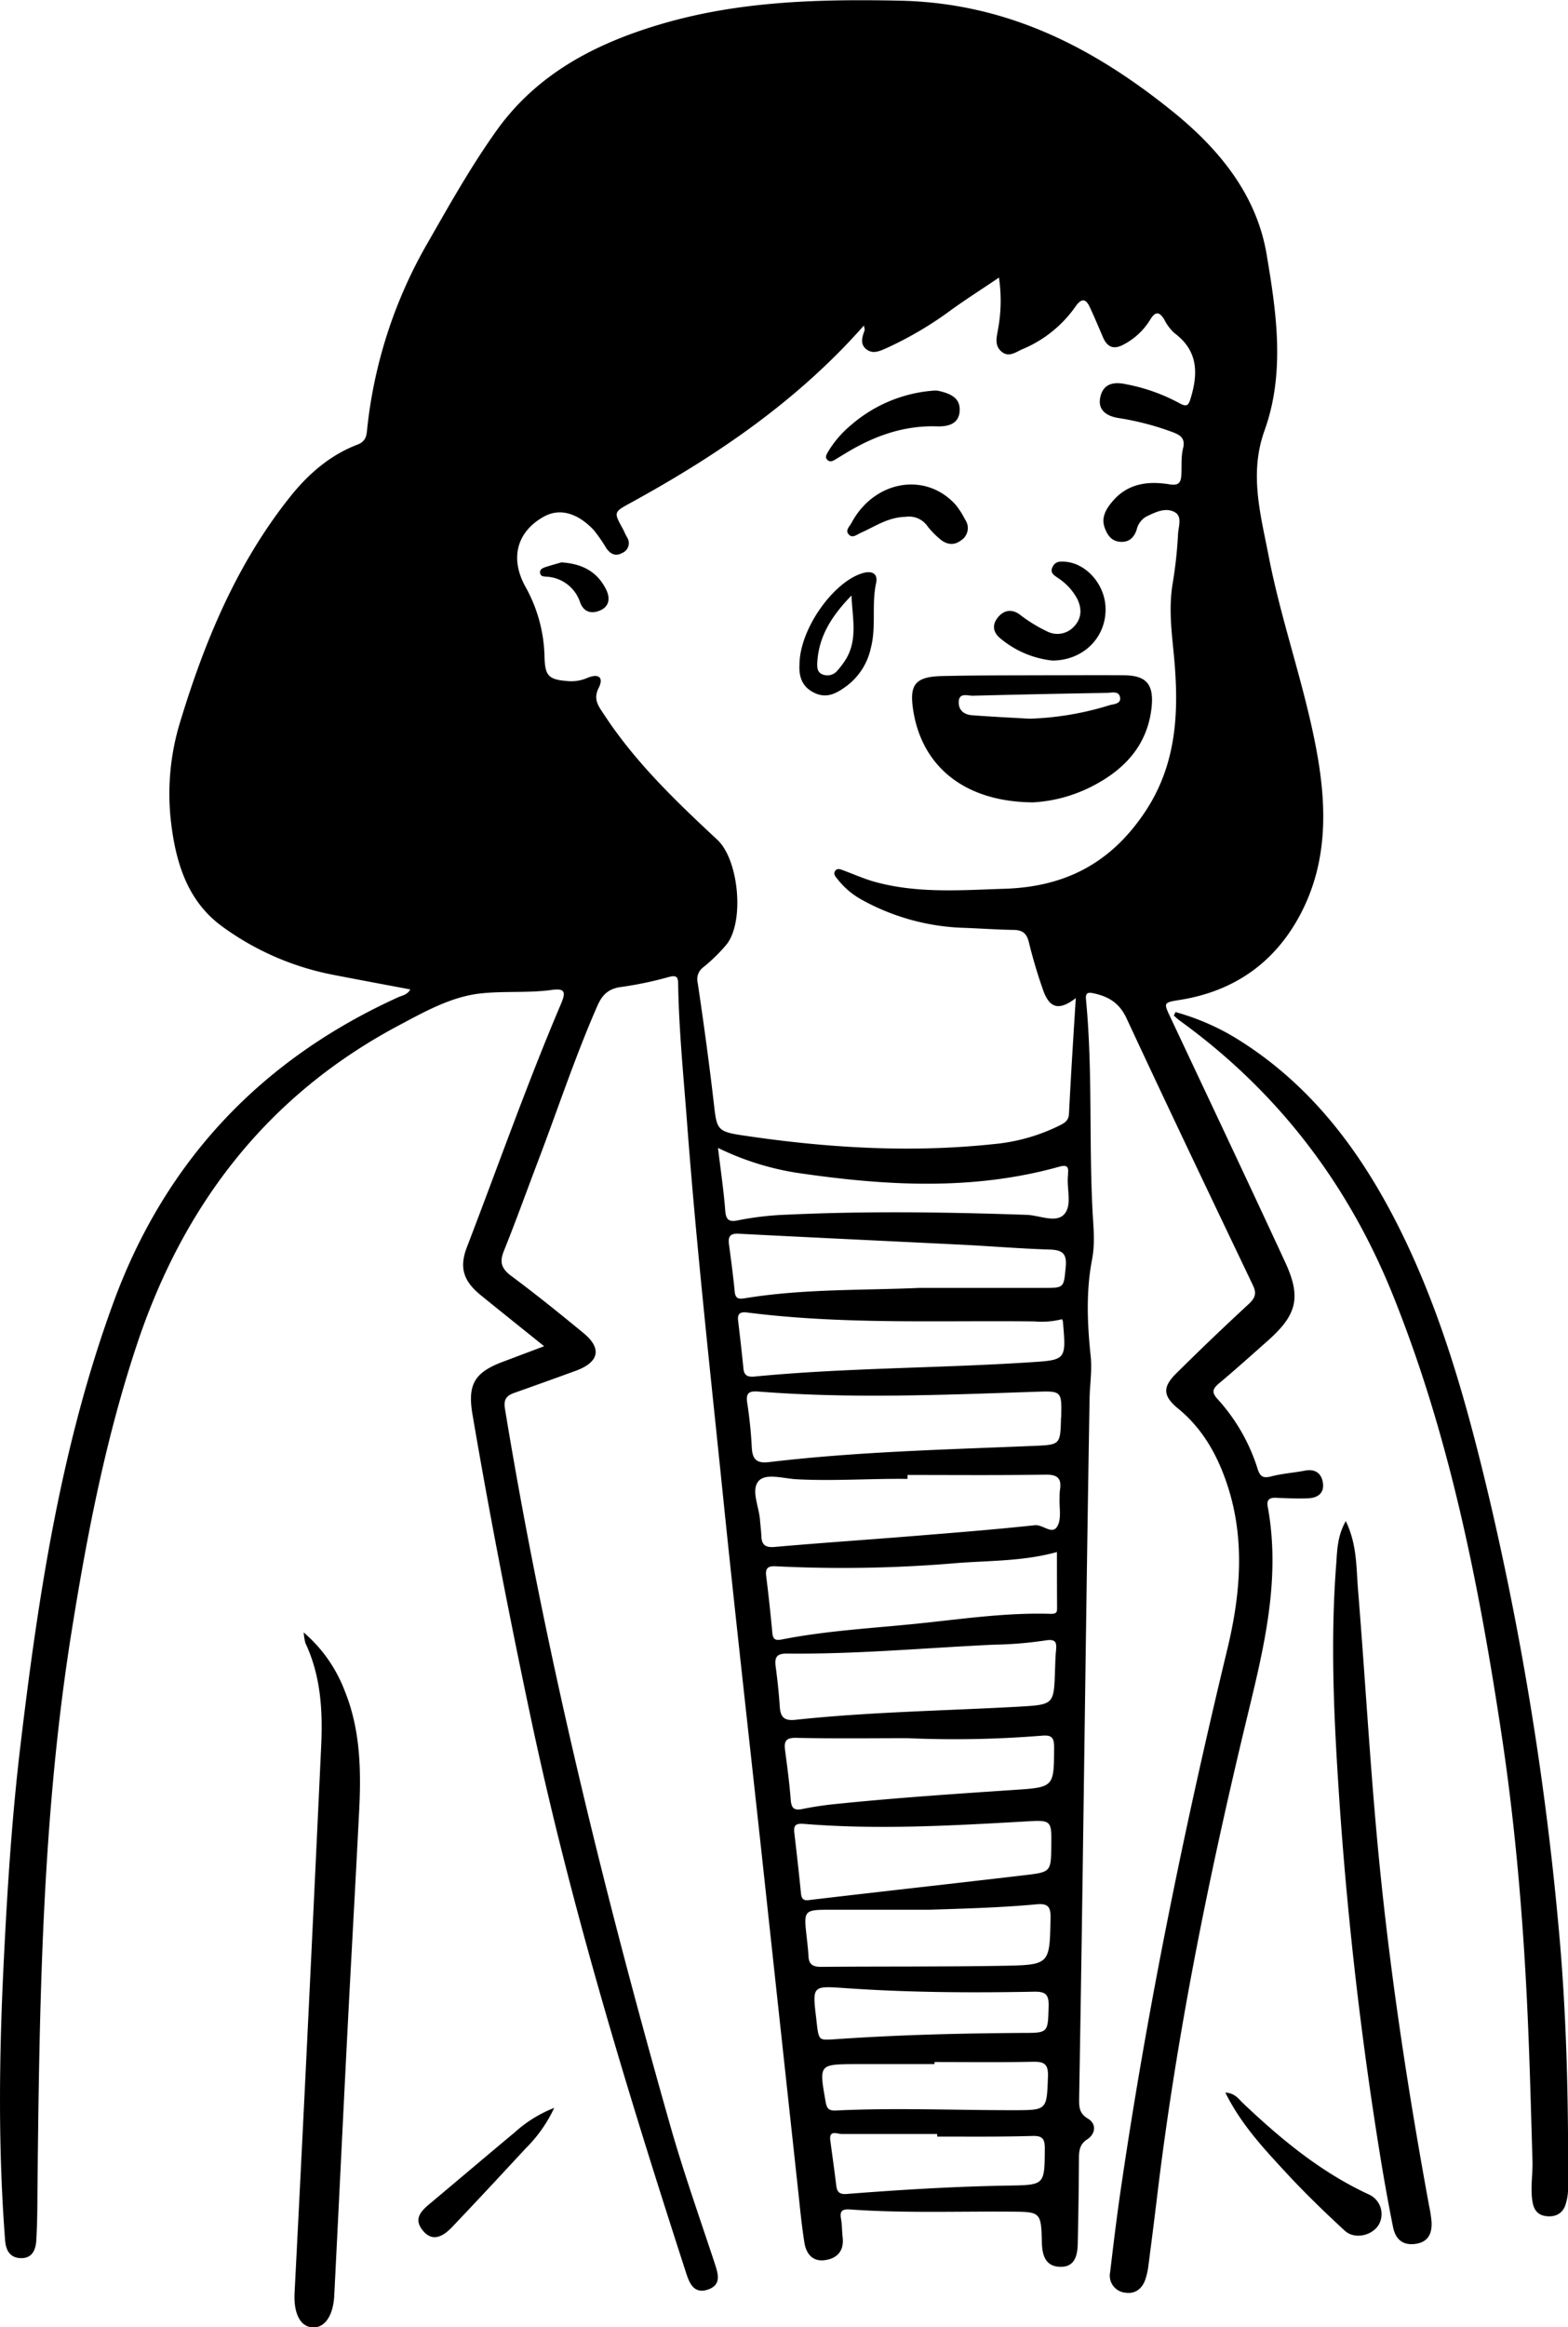 <svg xmlns="http://www.w3.org/2000/svg" viewBox="0 0 377.5 559.98"><title>carolinaremia3</title><g id="Livello_2" data-name="Livello 2"><g id="Livello_1-2" data-name="Livello 1"><g id="qfxuPF.tif"><path d="M131,323.92c-5.45-4.38-10.34-8.29-15.21-12.24-4.17-3.38-5.3-6.62-3.38-11.6,7.52-19.55,14.46-39.31,22.67-58.58,1.32-3.09.69-3.7-2.31-3.3-5.74.78-11.59.2-17.29.86-7,.83-13.29,4.39-19.47,7.67-31.44,16.71-51.61,42.83-62.85,76.19C25.55,345.57,21,369,17.25,392.49,10,437.68,9.47,483.27,9,528.87c0,3.39-.07,6.78-.26,10.17-.13,2.3-1,4.37-3.73,4.3-2.58-.07-3.6-1.85-3.78-4.3C-.45,517.33-.22,495.6.81,473.88c.87-18.19,2-36.37,4.18-54.46,4.31-36.05,9.79-71.88,22.37-106.16,12.49-34,35.56-58.35,68.53-73.32,1-.44,2.2-.58,2.88-1.87-6.32-1.19-12.58-2.35-18.83-3.57A66.7,66.7,0,0,1,53.6,223c-8.33-6-11.2-15.13-12.39-24.87a58.93,58.93,0,0,1,2.21-24.58c5.92-19.45,13.64-38,26.48-54.08,4.36-5.46,9.61-10,16.21-12.51,2.26-.87,2.15-2.61,2.34-4.24a112.92,112.92,0,0,1,14-43.39c5.42-9.45,10.73-19,17.09-27.91,9.84-13.75,23.91-21,39.7-25.65,18.77-5.51,37.79-6,57.32-5.61,25.59.52,46.22,11,65.27,26.27,11.28,9,20.62,20.08,23.1,34.71,2.37,14,4.52,28.49-.49,42.45-3.74,10.4-.94,20.21,1,30.24,3,15.52,8.42,30.46,11.38,46,2.61,13.7,3,27.29-3.69,40.06-6.11,11.63-15.85,18.54-28.86,20.67-4.27.69-4.2.6-2.35,4.52,9.19,19.52,18.41,39,27.48,58.6,3.92,8.46,2.86,12.69-4.18,18.92-3.85,3.42-7.69,6.86-11.63,10.17-1.49,1.25-2.07,2.12-.48,3.84a44.79,44.79,0,0,1,9.67,16.84c.59,1.84,1.35,2.3,3.27,1.79,2.66-.69,5.44-.87,8.15-1.39,2.54-.48,4,.75,4.3,3,.35,2.55-1.4,3.61-3.7,3.67-2.51.07-5,0-7.54-.13-1.64-.09-2.36.47-2.05,2.14,3.38,18.38-1.43,35.9-5.64,53.46-8.85,37-16.37,74.2-20.93,112-.7,5.86-1.45,11.71-2.21,17.56a17.5,17.5,0,0,1-.57,2.56c-.73,2.51-2.49,3.94-5,3.53a4.11,4.11,0,0,1-3.59-4.93c.78-6.6,1.58-13.21,2.54-19.78,6.42-43.84,15.32-87.17,25.7-130.23,3.19-13.27,4.34-26.77-.27-40.12-2.38-6.9-5.9-13-11.63-17.68-3.64-3-3.77-5.13-.44-8.43q8.57-8.49,17.43-16.67c1.55-1.42,2-2.56,1.06-4.51-10.21-21.39-20.45-42.78-30.44-64.27-1.7-3.65-4.28-5.22-7.86-6-1.5-.35-2.06-.11-1.9,1.53,1.62,16.92.69,33.91,1.57,50.82.21,4.09.67,7.6-.15,11.89-1.42,7.4-1.12,15.32-.31,22.89.39,3.63-.19,6.92-.25,10.38-.66,38.57-1.14,77.14-1.69,115.71q-.37,26.19-.82,52.39c0,2-.19,3.77,2.08,5.12s1.76,3.79-.13,5-2,2.84-2,4.75q-.06,10.17-.29,20.35c-.06,2.79-.67,5.63-4.16,5.58s-4.39-2.6-4.47-5.76c-.19-7.51-.26-7.47-7.71-7.52-12.81-.09-25.63.39-38.42-.52-1.79-.12-2.6.22-2.24,2.21.27,1.47.23,3,.4,4.5.38,3.29-1.36,5.1-4.33,5.49s-4.46-1.63-4.87-4.19c-.68-4.21-1.07-8.47-1.53-12.71q-4.31-39.67-8.6-79.34c-3.18-29.32-6.5-58.63-9.51-88-3.06-29.85-6.37-59.67-8.63-89.59-.83-11-1.94-22-2.13-33.07,0-1.82-.3-2.39-2.33-1.83a86.94,86.94,0,0,1-11.39,2.38c-3,.39-4.53,1.82-5.71,4.49-5.35,12.19-9.51,24.82-14.24,37.24-2.76,7.26-5.39,14.58-8.29,21.79-1.09,2.69-.59,4.24,1.76,6,5.95,4.42,11.72,9.07,17.44,13.78,4.43,3.66,3.73,6.95-1.76,9q-7.41,2.71-14.86,5.34c-1.86.66-2.71,1.5-2.32,3.85,9.57,58.23,23.59,115.44,39.7,172.15,3.18,11.21,7.08,22.22,10.74,33.29.88,2.68,1.83,5.41-1.72,6.54-3.28,1-4.32-1.61-5.13-4.12-14.25-44-27.78-88.23-37.38-133.56-5.12-24.17-9.84-48.41-14-72.76-1.27-7.36.36-10.29,7.48-12.92ZM259,240.16c-4,3.07-6.31,2.5-7.86-1.91a119.4,119.4,0,0,1-3.43-11.5c-.51-2.11-1.45-2.93-3.57-3-4.14-.06-8.27-.37-12.41-.51a54.22,54.22,0,0,1-24.39-6.82,19,19,0,0,1-5.69-4.87c-.45-.57-1.12-1.23-.58-2s1.35-.35,2.06-.09c2.35.87,4.65,1.89,7,2.59,10.43,3,21.05,2.14,31.73,1.8,14.41-.46,25.3-6,33.53-18.08,8.39-12.28,8.48-25.79,7.1-39.43-.55-5.42-1.07-10.59-.16-16a105.57,105.57,0,0,0,1.29-11.9c.1-1.75,1.07-4.2-.82-5.22-2.2-1.19-4.61,0-6.79,1.06a4.86,4.86,0,0,0-2.37,3.22c-.62,1.81-1.76,3-3.88,2.87s-3.09-1.53-3.75-3.24c-1-2.6.27-4.65,1.84-6.51,3.66-4.32,8.57-4.93,13.71-4.08,2.18.36,2.75-.41,2.85-2.22.12-2.13-.1-4.34.4-6.37.58-2.33-.42-3.15-2.29-3.89a66.66,66.66,0,0,0-13.39-3.5c-2.94-.51-5.09-2.09-4.12-5.43.9-3.08,3.55-3.24,6.17-2.66a44,44,0,0,1,12.69,4.5c2.08,1.21,2.36.33,2.9-1.53,1.76-6,1.46-11.21-4-15.27a11.14,11.14,0,0,1-2.48-3.3c-1.27-2.11-2.26-1.81-3.42.12a16.35,16.35,0,0,1-6.25,5.85c-2.37,1.32-4,.84-5.09-1.72s-2.06-4.84-3.16-7.23c-.95-2-1.93-2.23-3.38-.22A29.39,29.39,0,0,1,246.2,84c-1.63.68-3.37,2.19-5.21.49-1.64-1.51-1-3.49-.7-5.32a37.8,37.8,0,0,0,.21-12.38c-4,2.71-7.69,5.06-11.23,7.59a86.91,86.91,0,0,1-16.19,9.54c-1.56.68-3.11,1.28-4.58.06s-.93-2.92-.35-4.49c.09-.25-.08-.6-.16-1.17-15.94,18.06-35.26,31.21-55.94,42.55-4.32,2.37-4.36,2.28-2.1,6.38.36.66.62,1.37,1,2a2.56,2.56,0,0,1-1.17,3.81c-1.62.9-2.88.22-3.84-1.2a35.55,35.55,0,0,0-3-4.32c-3-3.2-7.41-5.76-12-3.23-6.23,3.44-8.32,9.66-4.55,16.67a36,36,0,0,1,4.7,16.82c.09,5,1,5.76,6,6.11a9.8,9.8,0,0,0,4.39-.83c2.77-1.11,3.89,0,2.64,2.47-1.38,2.76,0,4.41,1.34,6.43,7.51,11.46,17.3,20.83,27.24,30.08,5.14,4.78,6.58,19.56,2.27,25.13a39.66,39.66,0,0,1-5.62,5.52,3.58,3.58,0,0,0-1.37,3.8c1.44,9.66,2.76,19.34,3.88,29,.71,6.18.73,6.76,6.9,7.67,20,3,40.16,4.26,60.35,2.12a45.08,45.08,0,0,0,16.18-4.59c1.16-.6,2-1.18,2.07-2.75C257.82,258.84,258.4,249.7,259,240.16Zm-3.52,101c.16-6.6.17-6.49-6.47-6.27-22.08.75-44.16,1.67-66.23-.05-2.11-.16-3.32,0-2.88,2.73A106.49,106.49,0,0,1,181,348.39c.18,2.8,1.19,3.77,4.2,3.41,21.08-2.51,42.3-3,63.48-3.89C255.27,347.63,255.28,347.71,255.44,341.12ZM218.49,354.9v.94c-8.91-.1-17.8.56-26.71.09-3.11-.16-7.3-1.51-9.07.35-2,2.1,0,6.15.25,9.35.11,1.38.29,2.75.35,4.13.1,2.11,1.16,2.63,3.19,2.46,11.25-1,22.51-1.74,33.76-2.66,9.63-.78,19.26-1.54,28.87-2.57,2-.21,4.23,2.45,5.46.21,1-1.79.4-4.42.51-6.68,0-.62,0-1.26.07-1.88.46-2.83-.4-3.88-3.56-3.82C240.57,355,229.53,354.9,218.49,354.9Zm36,18.53c-8.05,2.24-16.11,2.05-24.07,2.66a322.18,322.18,0,0,1-43.61.78c-1.71-.1-2.6.3-2.36,2.25q.86,6.92,1.5,13.84c.15,1.56.82,1.8,2.22,1.53,11-2.17,22.15-2.72,33.24-3.88,10.46-1.09,20.92-2.62,31.47-2.3,1.66.05,1.61-.54,1.61-1.57C254.47,382.35,254.46,378,254.46,373.43ZM254,401.79c.07-1.51.07-3,.23-4.52.22-2.14,0-3-2.73-2.53a94.35,94.35,0,0,1-12.38,1c-16.55.78-33.07,2.32-49.66,2.13-2.46,0-3,.85-2.72,3.09q.66,4.85,1,9.74c.17,2.49,1.08,3.4,3.76,3.11,17.87-1.91,35.83-2.17,53.76-3.16C253.74,410.15,253.74,410.17,254,401.79Zm-32.6-91.9c9.92,0,19.84,0,29.76,0,5.12,0,4.92,0,5.42-5.07.31-3.25-.89-4.07-3.89-4.16-6.9-.21-13.78-.79-20.67-1.14-18.06-.9-36.12-1.73-54.17-2.67-2.18-.12-2.59.78-2.34,2.62.5,3.73,1,7.47,1.36,11.21.15,1.8.94,1.95,2.45,1.7C193.27,310.09,207.36,310.5,221.41,309.89Zm31.7,134.4c.09-6.49.1-6.39-6.6-6-17.65,1-35.3,2-53,.56-2-.16-2.47.4-2.26,2.2.57,4.85,1.12,9.71,1.6,14.57.19,2,1.41,1.62,2.7,1.47,17-2,34.09-3.89,51.13-5.89C253,450.45,253,450.38,253.11,444.29Zm-34.63-26.06c-8.92,0-17.83.12-26.74-.08-2.57-.06-3,.83-2.72,3,.53,4,1.06,8,1.37,12,.16,2,.88,2.52,2.82,2.12a80.89,80.89,0,0,1,8.17-1.22c14.48-1.48,29-2.45,43.52-3.42,8.95-.59,8.84-.92,8.89-10.2,0-2.36-.58-3-2.95-2.8A260.81,260.81,0,0,1,218.48,418.23Zm37.18-100.81a19.62,19.62,0,0,1-6.58.53c-23.07-.26-46.17.79-69.16-2.14-1.54-.2-2.43.14-2.21,1.94.46,3.86.9,7.72,1.29,11.59.16,1.62,1,2,2.53,1.89,21.87-2.12,43.85-2,65.76-3.4,9.44-.6,9.45-.37,8.61-9.9A2.38,2.38,0,0,0,255.66,317.42Zm-32,142.09H200.31c-6.84,0-6.84,0-6.09,6.64.16,1.49.35,3,.42,4.49.09,2.07,1.09,2.63,3.11,2.61,14.69-.13,29.38,0,44.07-.26,11-.21,10.88-.43,11.1-11.49.06-2.63-.57-3.55-3.31-3.3C241,459,232.32,459.23,223.66,459.51ZM172.86,276.2c.66,5.51,1.38,10.33,1.75,15.18.18,2.33,1.13,2.67,3.11,2.24a73.51,73.51,0,0,1,11.93-1.36c19.19-.89,38.37-.61,57.55.05,3.08.11,7,2.05,9-.13s.54-6.25.93-9.46c0-.13,0-.26,0-.38.19-1.78-.42-2.09-2.17-1.6-21,5.86-42.18,4.55-63.4,1.41A66.87,66.87,0,0,1,172.86,276.2Zm52.77,237.89v-.62c-7.66,0-15.31,0-23,0-1.07,0-3.09-1.1-2.73,1.59.48,3.6,1,7.21,1.43,10.82.21,1.65.86,2.19,2.73,2,12.89-1,25.8-1.79,38.73-2,8.79-.14,8.69-.13,8.75-9,0-2.38-.7-3-3-2.94C241,514.17,233.29,514.09,225.63,514.09ZM225,496.15v.5c-6.39,0-12.78,0-19.17,0-8.68.07-8.63.08-7.09,8.89.28,1.62.61,2.37,2.49,2.28,14.25-.7,28.52-.06,42.78-.08,8.14,0,8,0,8.29-8.18.1-3-1-3.52-3.64-3.47C240.73,496.25,232.84,496.15,225,496.15Zm-24.87-5.42c16.66-1.17,31.32-1.47,46-1.58,6.29,0,6.15,0,6.33-6.42.07-2.83-.71-3.56-3.57-3.5-15,.29-30.09.2-45.11-.84-8.24-.57-8.23-.72-7.27,7.3C197.07,490.86,197.07,490.86,200.08,490.73Z"/><path d="M283,243.52a57.43,57.43,0,0,1,14.61,6.31c18.07,11.12,30.19,27.42,39.43,46,10.28,20.67,16.34,42.83,21.63,65.19a746.19,746.19,0,0,1,16.51,102.08c2,21.15,2.45,42.38,2.33,63.61a12.35,12.35,0,0,1-.69,4c-.73,2-2.49,2.77-4.54,2.53s-3-1.48-3.33-3.49c-.54-3.27.09-6.52,0-9.76-.44-14.81-.8-29.63-1.64-44.42-1.09-19.43-2.88-38.81-5.78-58.05-5.46-36.14-12.48-71.93-26.23-106-10.82-26.81-27.81-49-51.35-66-.48-.35-.9-.77-1.35-1.16Z"/><path d="M73.12,392.79a34.77,34.77,0,0,1,9.85,14c4,9.82,4,20.11,3.42,30.42-.87,17.18-1.86,34.36-2.74,51.54-1.09,21.2-2.1,42.4-3.18,63.6-.25,5-2.43,8-5.48,7.63-2.82-.32-4.31-3.55-4.07-8.26q1.76-34.25,3.41-68.49,1.53-31.62,3-63.23c.39-8.47-.11-16.82-3.81-24.67A13.47,13.47,0,0,1,73.12,392.79Z"/><path d="M324,366c2.73,5.6,2.51,11.17,2.95,16.53,1.89,23.25,3.12,46.56,5.55,69.77,2.74,26.31,6.78,52.44,11.56,78.46a31.42,31.42,0,0,1,.58,3.71c.19,2.83-.71,5-3.86,5.44s-4.83-1.23-5.39-4c-1.19-5.89-2.24-11.82-3.2-17.75q-6.69-41.43-9.62-83.3c-1.33-19.53-2.39-39.09-.86-58.67C321.93,372.91,322,369.52,324,366Z"/><path d="M295,503.49c2.35.17,3.19,1.55,4.22,2.53,9.15,8.68,18.78,16.66,30.34,22a5.18,5.18,0,0,1,2.36,7.31c-1.61,2.63-5.82,3.57-8.16,1.41-4.8-4.42-9.53-9-13.94-13.75C304.41,517.12,298.85,511.28,295,503.49Z"/><path d="M133.43,507.18a33.7,33.7,0,0,1-6.84,9.72c-5.87,6.33-11.74,12.66-17.7,18.91-2.83,3-5.11,3.22-7,1-2.42-2.85-.62-4.72,1.57-6.55,6.82-5.7,13.58-11.46,20.41-17.14A31.14,31.14,0,0,1,133.43,507.18Z"/><path d="M248.74,193.06c-17-.1-27.23-9.14-29-23-.7-5.46.84-7.24,7-7.39,8.29-.19,16.58-.16,24.87-.19,6.28,0,12.56-.05,18.84,0,5.54,0,7.39,2.15,6.79,7.79-1,9-6.44,14.81-14,18.76A35.42,35.42,0,0,1,248.74,193.06Zm-.88-20.13A71.83,71.83,0,0,0,267,169.72c1-.34,3-.25,2.64-2-.33-1.58-2.08-1-3.24-1q-16.12.27-32.23.68c-1.21,0-3.18-.76-3.34,1.3s1.15,3.26,3.22,3.4C238.45,172.43,242.81,172.65,247.86,172.93Z"/><path d="M253.38,158.94a23.36,23.36,0,0,1-12.5-5.3c-1.68-1.34-2.15-3.11-.74-4.95s3.31-2.26,5.28-.89a36.3,36.3,0,0,0,6.68,4.13,5.42,5.42,0,0,0,6.53-1.24c1.76-1.88,1.9-4.2.71-6.61a13.72,13.72,0,0,0-4.52-4.93c-.85-.64-2.11-1.18-1.46-2.64s1.84-1.46,3.18-1.34c4.84.41,9.17,5.13,9.59,10.51C266.69,152.91,261.16,158.9,253.38,158.94Z"/><path d="M192.48,159.81c.09-8.49,8.11-19.76,15.16-21.89,2.45-.73,3.75.23,3.29,2.35-1.14,5.19.08,10.51-1.28,15.68a15.47,15.47,0,0,1-5.68,9c-2.34,1.73-4.77,3.28-7.91,1.76S192.32,162.58,192.48,159.81ZM205,143.29c-4.42,4.54-7.83,9.48-8.22,15.93-.07,1.22-.14,2.64,1.43,3.12a3.11,3.11,0,0,0,3.41-1,20.12,20.12,0,0,0,2-2.67C206.57,153.86,205.19,148.57,205,143.29Z"/><path d="M218,124.36c-4.2.09-7.33,2.32-10.72,3.83-1,.43-2.08,1.46-3,.34-.81-.93.27-1.87.7-2.67,5.48-10.32,18-12.45,25.2-4.28a20.74,20.74,0,0,1,2.18,3.45,3.51,3.51,0,0,1-1,5c-1.71,1.32-3.54,1-5.12-.37a21.7,21.7,0,0,1-2.88-2.95A5.42,5.42,0,0,0,218,124.36Z"/><path d="M224.66,94a7,7,0,0,1,1.09,0c2.68.6,5.44,1.5,5.3,4.79s-2.89,3.88-5.49,3.8c-7.64-.24-14.51,2.1-21,5.89-1.18.69-2.34,1.42-3.52,2.12-.55.33-1.13.62-1.72.16-.84-.65-.34-1.34,0-2a25.39,25.39,0,0,1,5.61-6.52A34.2,34.2,0,0,1,224.66,94Z"/><path d="M135.15,135.32c5.06.3,8.63,2.28,10.72,6.42,1,1.94,1,4.06-1.32,5.11-2.05.92-4,.5-4.88-1.89a9,9,0,0,0-8.08-6.2c-.6-.06-1.35,0-1.53-.76-.24-1,.6-1.32,1.26-1.55C132.72,136,134.16,135.6,135.15,135.32Z"/></g></g></g></svg>